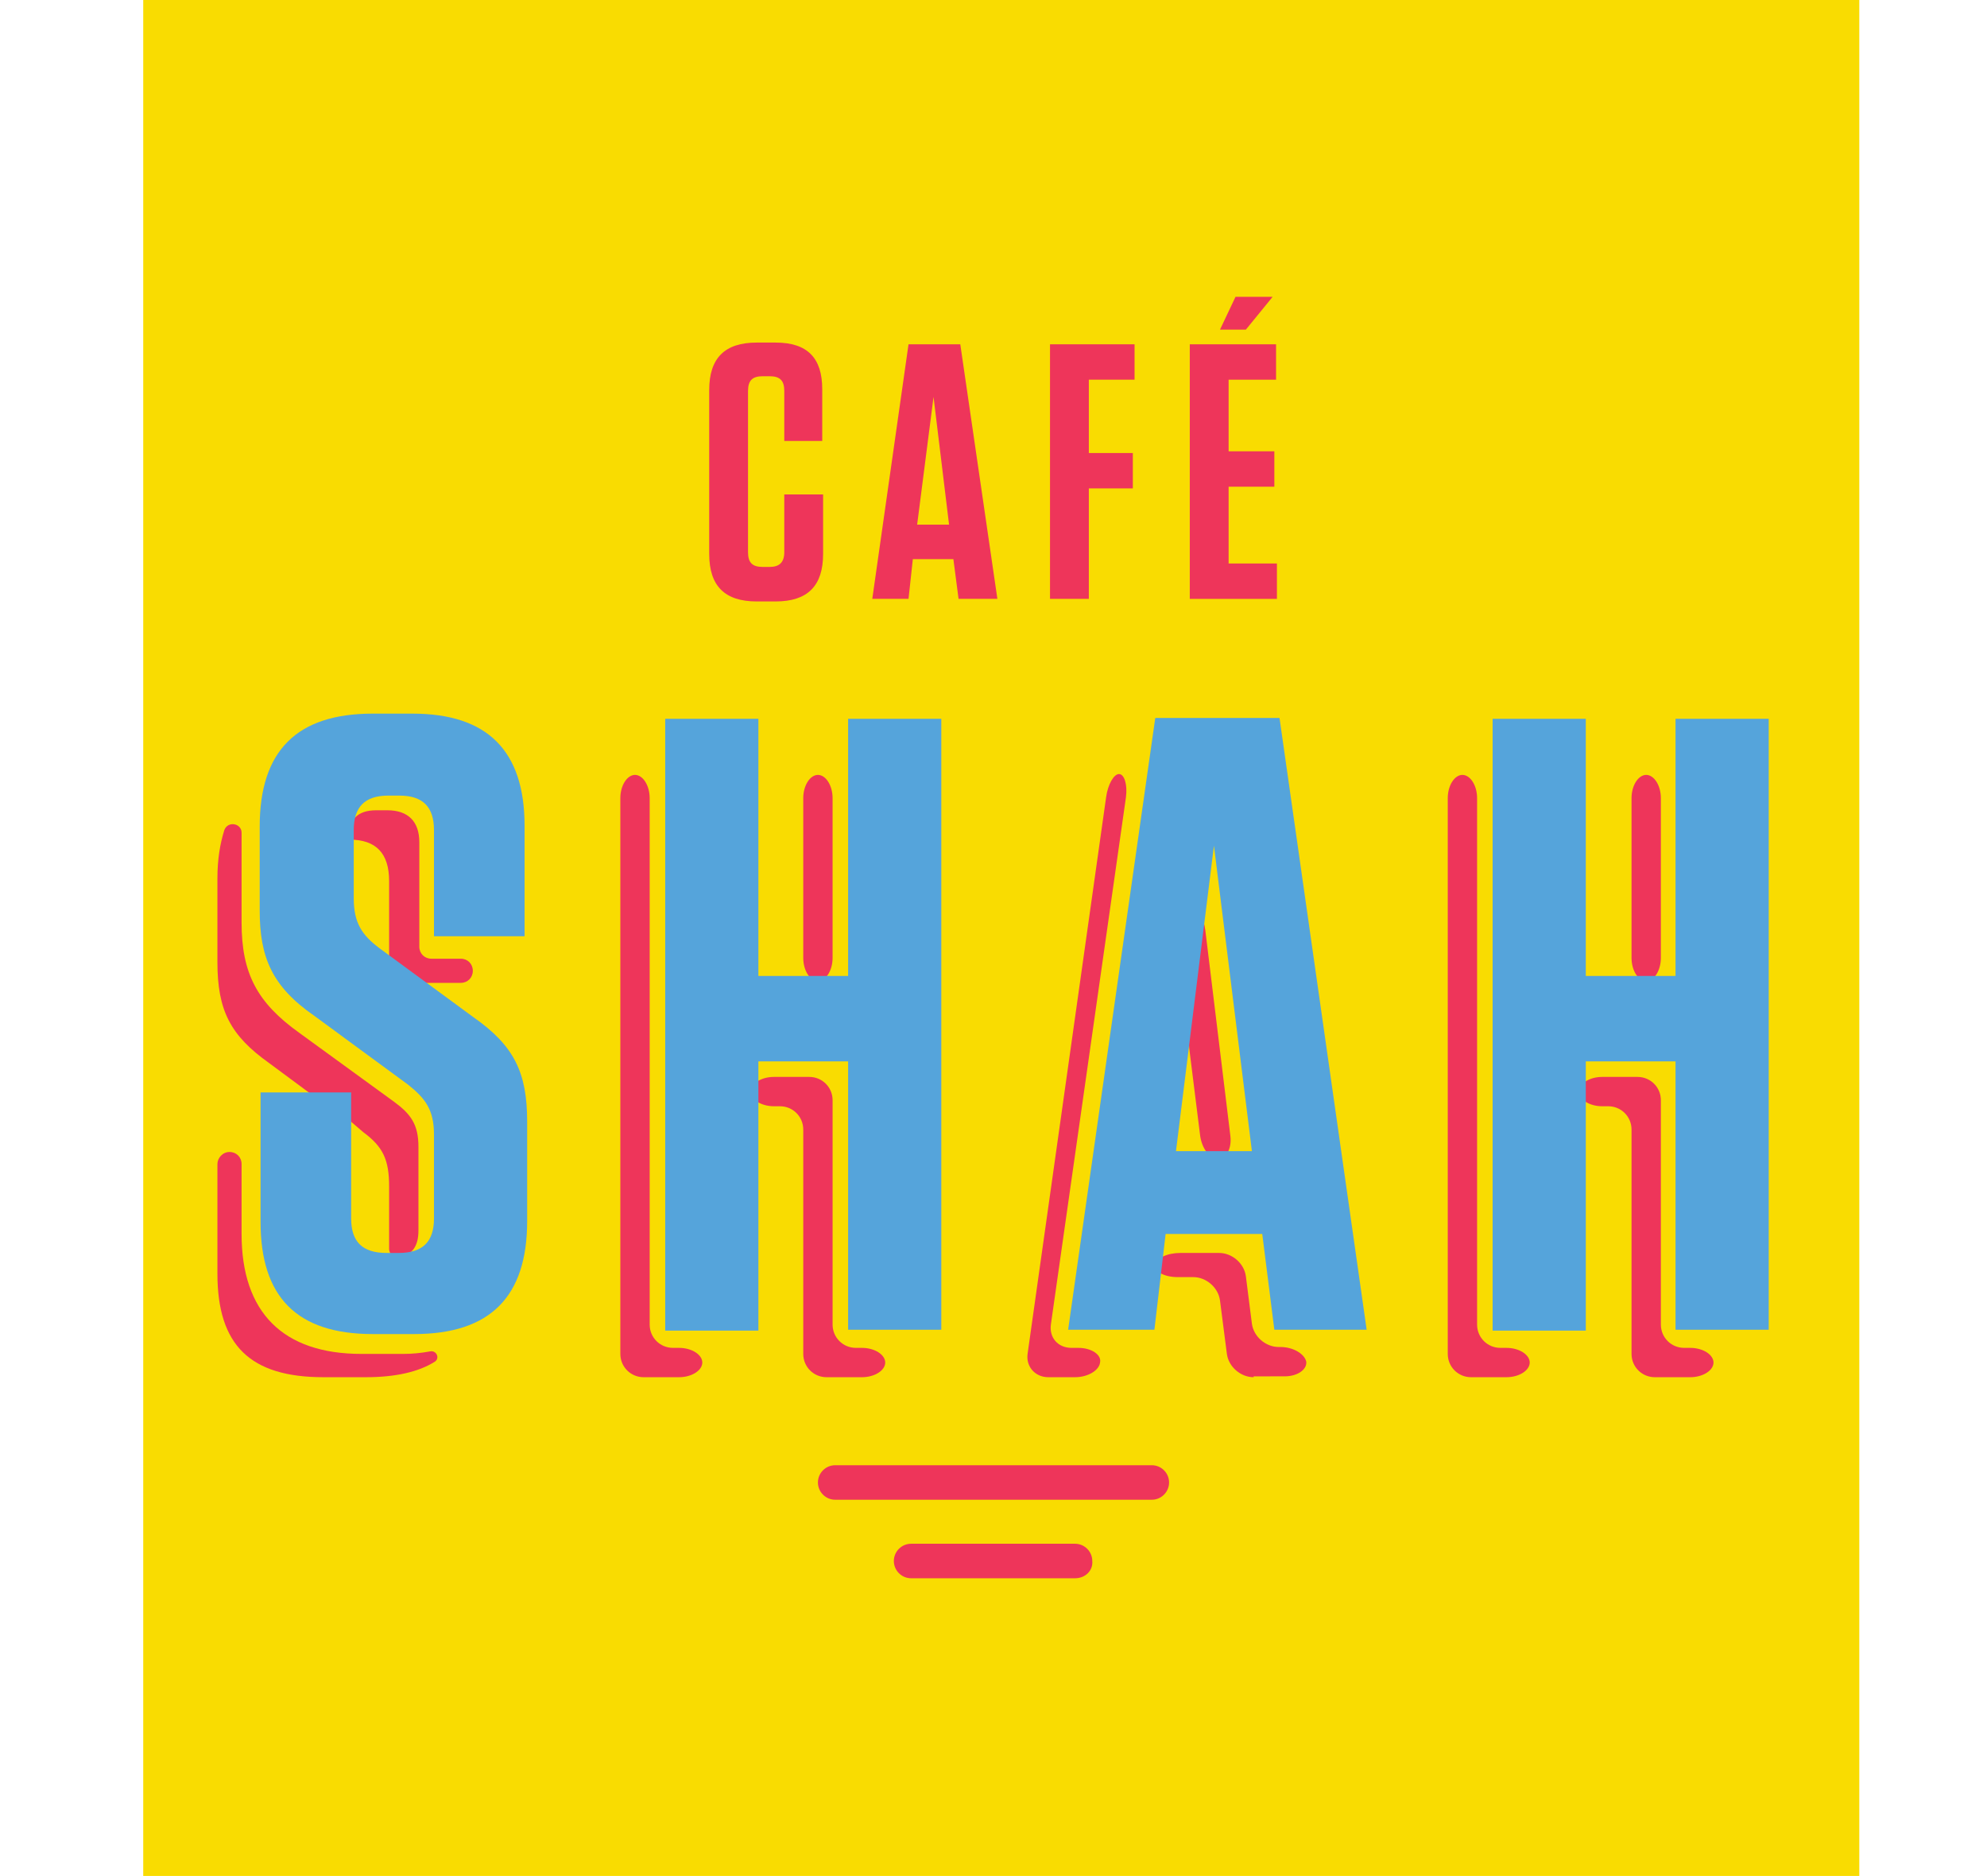 <?xml version="1.0" encoding="utf-8"?>
<!-- Generator: Adobe Illustrator 21.0.0, SVG Export Plug-In . SVG Version: 6.00 Build 0)  -->
<svg version="1.1" id="Layer_1" xmlns="http://www.w3.org/2000/svg" xmlns:xlink="http://www.w3.org/1999/xlink" x="0px" y="0px"
	 viewBox="0 0 230.3 217.4" style="enable-background:new 0 0 230.3 217.4;" xml:space="preserve">
<style type="text/css">
	.st0{fill:#F9DC01;}
	.st1{fill:#EE355A;}
	.st2{fill:#55A4DB;}
</style>
<g>
	<rect x="16.6" class="st0" width="198.9" height="217.4"/>
	<g>
		<path class="st1" d="M95.4,57.3v6.9c0,3.7-1.8,5.5-5.5,5.5h-2.2c-3.7,0-5.5-1.8-5.5-5.5V45.2c0-3.7,1.8-5.5,5.5-5.5h2.2
			c3.7,0,5.4,1.8,5.4,5.4v6h-4.4v-5.8c0-1.2-0.5-1.7-1.7-1.7h-0.8c-1.2,0-1.7,0.5-1.7,1.7V64c0,1.2,0.5,1.7,1.7,1.7h0.8
			c1.1,0,1.7-0.5,1.7-1.7v-6.7H95.4z"/>
		<path class="st1" d="M115.6,69.4h-4.5l-0.6-4.6h-4.7l-0.5,4.6h-4.2l4.2-29.5h6L115.6,69.4z M106.3,60.8h3.7L108.2,46L106.3,60.8z"
			/>
		<path class="st1" d="M131.5,39.9V44h-5.3v8.5h5.1v4.1h-5.1v12.8h-4.5V39.9H131.5z"/>
		<path class="st1" d="M147.9,39.9V44h-5.5v8.3h5.3v4.1h-5.3v8.9h5.6v4.1h-10.1V39.9H147.9z M143.2,34.4h4.3l-3.1,3.8h-3L143.2,34.4
			z"/>
		<path class="st1" d="M95.8,159.6c-1.5,0-2.7-1.2-2.7-2.7v-26c0-1.5-1.2-2.7-2.7-2.7h-0.7c-1.5,0-2.7-0.8-2.7-1.7
			c0-0.9,1.2-1.7,2.7-1.7h4.1c1.5,0,2.7,1.2,2.7,2.7v26c0,1.5,1.2,2.7,2.7,2.7h0.7c1.5,0,2.7,0.8,2.7,1.7c0,0.9-1.2,1.7-2.7,1.7
			H95.8z"/>
		<path class="st1" d="M74.6,159.6c-1.5,0-2.7-1.2-2.7-2.7V92.5c0-1.5,0.8-2.7,1.7-2.7c0.9,0,1.7,1.2,1.7,2.7v61
			c0,1.5,1.2,2.7,2.7,2.7h0.7c1.5,0,2.7,0.8,2.7,1.7c0,0.9-1.2,1.7-2.7,1.7H74.6z"/>
		<path class="st1" d="M94.8,113.7c-0.9,0-1.7-1.2-1.7-2.7V92.5c0-1.5,0.8-2.7,1.7-2.7c0.9,0,1.7,1.2,1.7,2.7V111
			C96.5,112.5,95.7,113.7,94.8,113.7z"/>
		<path class="st1" d="M145.3,159.6c-1.5,0-2.9-1.2-3.1-2.7l-0.8-6.2c-0.2-1.5-1.6-2.7-3.1-2.7h-1.8c-1.5,0-2.7-0.6-2.6-1.4
			c0.1-0.8,1.4-1.4,2.9-1.4h4.5c1.5,0,2.9,1.2,3.1,2.7l0.7,5.5c0.2,1.5,1.6,2.7,3.1,2.7h0.2c1.5,0,2.8,0.8,3,1.7
			c0.1,0.9-1,1.7-2.5,1.7H145.3z"/>
		<path class="st1" d="M121.5,159.6c-1.5,0-2.6-1.2-2.4-2.7l9.1-64.5c0.2-1.5,0.9-2.7,1.5-2.7s1,1.2,0.8,2.7l-8.7,61.1
			c-0.2,1.5,0.8,2.7,2.4,2.7h0.8c1.5,0,2.7,0.8,2.5,1.7c-0.1,0.9-1.4,1.7-2.9,1.7H121.5z"/>
		<path class="st1" d="M141.2,134.3c-1,0-1.9-1.2-2.1-2.7l-1.2-9.6c-0.2-1.5-0.2-3.9,0-5.4l1.1-8.8c0.2-1.5,0.5-1.5,0.7,0l2.9,23.8
			C142.8,133.1,142.1,134.3,141.2,134.3z"/>
		<path class="st1" d="M170.5,159.6c-1.5,0-2.7-1.2-2.7-2.7V92.5c0-1.5,0.8-2.7,1.7-2.7s1.7,1.2,1.7,2.7v61c0,1.5,1.2,2.7,2.7,2.7
			h0.7c1.5,0,2.7,0.8,2.7,1.7c0,0.9-1.2,1.7-2.7,1.7H170.5z"/>
		<path class="st1" d="M191.8,159.6c-1.5,0-2.7-1.2-2.7-2.7v-26c0-1.5-1.2-2.7-2.7-2.7h-0.7c-1.5,0-2.7-0.8-2.7-1.7
			c0-0.9,1.2-1.7,2.7-1.7h4.1c1.5,0,2.7,1.2,2.7,2.7v26c0,1.5,1.2,2.7,2.7,2.7h0.7c1.5,0,2.7,0.8,2.7,1.7c0,0.9-1.2,1.7-2.7,1.7
			H191.8z"/>
		<path class="st1" d="M190.8,113.7c-0.9,0-1.7-1.2-1.7-2.7V92.5c0-1.5,0.8-2.7,1.7-2.7s1.7,1.2,1.7,2.7V111
			C192.5,112.5,191.7,113.7,190.8,113.7z"/>
		<path class="st1" d="M37.5,159.6c-8.5,0-12.3-3.7-12.3-12v-12.7c0-0.7,0.6-1.4,1.4-1.4h0c0.8,0,1.4,0.6,1.4,1.4v8.1
			c0,9.1,4.8,13.9,13.9,13.9h4.8c1.1,0,2.1-0.1,3.2-0.3c0.7-0.1,1.1,0.8,0.5,1.2c-1.9,1.2-4.6,1.8-8,1.8H37.5z"/>
		<path class="st1" d="M47,113.5l-1.3-0.8c-0.4-0.3-0.6-0.7-0.6-1.2v-9.4c0-3.2-1.5-4.8-4.6-4.8h-0.2c0.1-2.3,1.1-3.4,3.3-3.4h1.3
			c2.4,0,3.7,1.3,3.7,3.7v12.1c0,0.8,0.6,1.4,1.4,1.4h3.4c0.8,0,1.4,0.6,1.4,1.4l0,0c0,0.8-0.6,1.4-1.4,1.4h-5.6
			C47.5,113.7,47.2,113.6,47,113.5z"/>
		<path class="st1" d="M45.1,137.5c0-3.1-0.7-4.6-3-6.3l-1.4-1.2c-0.2-0.2-0.4-0.5-0.4-0.8v-0.8c0-0.6-0.5-1-1-1h-2.1
			c-0.2,0-0.4-0.1-0.6-0.2l-5.4-4c-4.5-3.2-6-6.1-6-11.7v-9.7c0-2.2,0.3-4,0.8-5.6c0.4-1.1,2-0.8,2,0.3c0,0.2,0,0.5,0,0.7v9.7
			c0,5.9,1.8,9.3,6.7,12.8l11,8c1.9,1.4,2.8,2.6,2.8,5.2v9.7c0,1.8-0.7,2.8-2.2,3.1c-0.6,0.1-1.2-0.3-1.2-1V137.5z"/>
		<path class="st2" d="M61.1,130v11.5c0,8.8-4.3,13.1-13.1,13.1h-4.8c-8.8,0-13-4.3-13-13v-15h10.5v14.6c0,2.7,1.3,4,4.1,4h1.4
			c2.8,0,4.1-1.3,4.1-4v-9.7c0-2.9-1-4.2-3-5.8l-10.9-8c-4.9-3.4-6.3-6.8-6.3-12.2v-9.7c0-8.8,4.3-13.1,13.1-13.1h4.6
			c8.7,0,13,4.3,13,13v12.8H50.3V96.2c0-2.7-1.3-4-4-4h-1.3c-2.7,0-4,1.3-4,4v7.9c0,2.9,1,4.3,3,5.8l10.9,8
			C59.6,121.2,61.1,124.3,61.1,130z"/>
		<path class="st2" d="M98.3,113.1V83.3h10.8v70.8H98.3V123H87.9v31.2H77.1V83.3h10.8v29.8H98.3z"/>
		<path class="st2" d="M158.4,154.1h-10.7l-1.4-11.1h-11.2l-1.3,11.1h-10l10.1-70.9h14.4L158.4,154.1z M136.3,133.4h8.8L140.7,98
			L136.3,133.4z"/>
		<path class="st2" d="M194.2,113.1V83.3H205v70.8h-10.8V123h-10.4v31.2H173V83.3h10.8v29.8H194.2z"/>
		<path class="st1" d="M133.5,173.8H96.8c-1.1,0-2-0.9-2-2v0c0-1.1,0.9-2,2-2h36.7c1.1,0,2,0.9,2,2v0
			C135.5,172.9,134.6,173.8,133.5,173.8z"/>
		<path class="st1" d="M124.6,182.9h-19c-1.1,0-2-0.9-2-2v0c0-1.1,0.9-2,2-2h19c1.1,0,2,0.9,2,2v0
			C126.7,182,125.8,182.9,124.6,182.9z"/>
	</g>
</g>
</svg>
